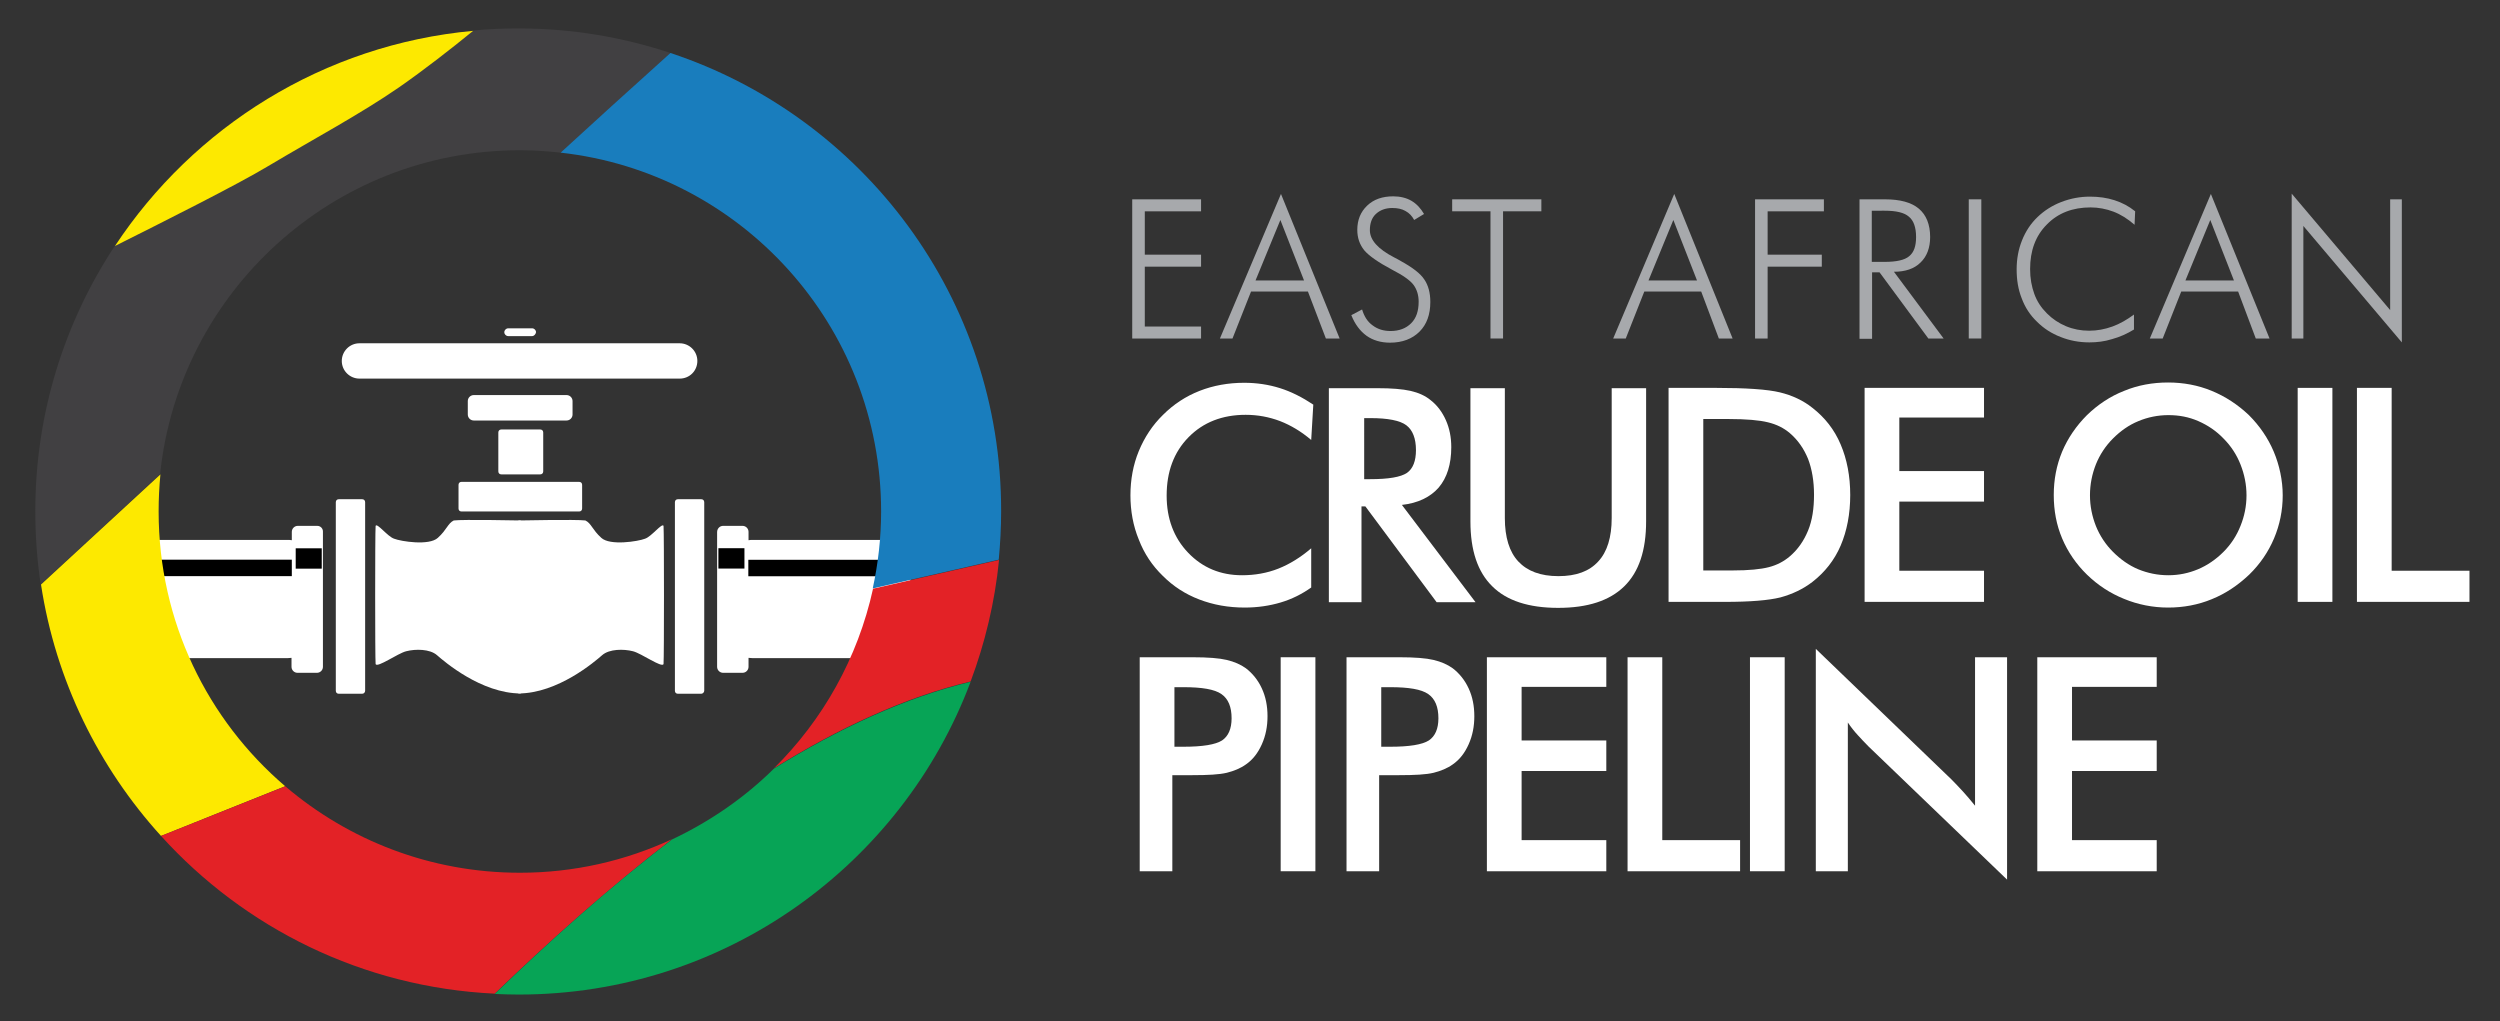 <?xml version="1.0" encoding="iso-8859-1"?>
<!-- Generator: Adobe Illustrator 19.2.0, SVG Export Plug-In . SVG Version: 6.00 Build 0)  -->
<svg version="1.1" xmlns="http://www.w3.org/2000/svg" xmlns:xlink="http://www.w3.org/1999/xlink" x="0px" y="0px" width="835.3px"
	 height="341.3px" viewBox="0 0 835.3 341.3" enable-background="new 0 0 835.3 341.3" xml:space="preserve">
<rect x="0" y="0" width="835.3" height="341.3" fill="#333333" stroke="none"/>
<g id="Layer_1">
	<g>
		<path fill="#FFFFFF" d="M106,175.7h-6.5c-1.1,0-2,0.9-2,2v2.8c-0.5-0.1-0.9-0.1-1.4-0.1H51.2c-4.4,0-7.9,3.6-7.9,7.9v23.7
			c0,4.4,3.6,7.9,7.9,7.9h44.8c0.5,0,1-0.1,1.4-0.1v3c0,1.1,0.9,2,2,2h6.5c1.1,0,2-0.9,2-2v-45C108,176.6,107.1,175.7,106,175.7z"/>
		<rect x="98.8" y="183.2" width="8.7" height="6.8"/>
		<rect x="43.3" y="187" width="54.2" height="5.5"/>
	</g>
	<g>
		<path fill="#FFFFFF" d="M241.6,175.7h6.5c1.1,0,2,0.9,2,2v2.8c0.5-0.1,0.9-0.1,1.4-0.1h44.8c4.4,0,7.9,3.6,7.9,7.9v23.7
			c0,4.4-3.6,7.9-7.9,7.9h-44.8c-0.5,0-1-0.1-1.4-0.1v3c0,1.1-0.9,2-2,2h-6.5c-1.1,0-2-0.9-2-2v-45
			C239.6,176.6,240.5,175.7,241.6,175.7z"/>
		<rect x="240.1" y="183.2" transform="matrix(-1 -8.983005e-011 8.983005e-011 -1 488.833 373.167)" width="8.7" height="6.8"/>
		<rect x="250.1" y="187" transform="matrix(-1 -8.979630e-011 8.979630e-011 -1 554.333 379.538)" width="54.2" height="5.5"/>
	</g>
	<path fill="#FFFFFF" d="M121,231.8h-7.8c-0.6,0-1-0.4-1-1v-63c0-0.6,0.4-1,1-1h7.8c0.6,0,1,0.4,1,1v63
		C122,231.3,121.6,231.8,121,231.8z"/>
	<path fill="#FFFFFF" d="M234.3,231.8h-7.8c-0.6,0-1-0.4-1-1v-63c0-0.6,0.4-1,1-1h7.8c0.6,0,1,0.4,1,1v63
		C235.3,231.3,234.8,231.8,234.3,231.8z"/>
	<path fill="#FFFFFF" d="M193.5,170.9h-39.3c-0.6,0-1-0.4-1-1V162c0-0.6,0.4-1,1-1h39.3c0.6,0,1,0.4,1,1v7.9
		C194.5,170.5,194.1,170.9,193.5,170.9z"/>
	<path fill="#FFFFFF" d="M180.5,158.5h-13c-0.6,0-1-0.4-1-1v-13c0-0.6,0.4-1,1-1h13c0.6,0,1,0.4,1,1v13
		C181.5,158.1,181.1,158.5,180.5,158.5z"/>
	<path fill="#FFFFFF" d="M189.3,140.5h-31c-1.1,0-2-0.9-2-2V134c0-1.1,0.9-2,2-2h31c1.1,0,2,0.9,2,2v4.5
		C191.3,139.6,190.4,140.5,189.3,140.5z"/>
	<path fill="#FFFFFF" d="M227.1,126.5h-107c-3.2,0-5.9-2.6-5.9-5.9v0c0-3.2,2.6-5.9,5.9-5.9h107c3.2,0,5.9,2.6,5.9,5.9v0
		C233,123.9,230.4,126.5,227.1,126.5z"/>
	<path fill="#FFFFFF" d="M177.8,112.3h-8c-0.7,0-1.3-0.6-1.3-1.3l0,0c0-0.7,0.6-1.3,1.3-1.3h8c0.7,0,1.3,0.6,1.3,1.3l0,0
		C179,111.7,178.4,112.3,177.8,112.3z"/>
	<path fill="#FFFFFF" d="M125.5,175.7c-0.2,2.6-0.2,44,0,46.2c0.6,1.3,7.4-3.6,10.2-4.3c3.1-0.8,7.9-0.8,10.3,1.3s14.8,12.8,28,12.8
		c1.1-17.8,0-57.8,0-57.8s-19.5-0.4-22.4,0c-2,1-2.3,3.1-5.3,5.8c-2.9,2.7-12.3,1.2-14.6,0.3C129.5,179.3,126,174.6,125.5,175.7z"/>
	<path fill="#FFFFFF" d="M221.7,175.7c0.2,2.6,0.2,44,0,46.2c-0.6,1.3-7.4-3.6-10.2-4.3c-3.1-0.8-7.9-0.8-10.3,1.3
		c-2.4,2.1-14.8,12.8-28,12.8c-1.1-17.8,0-57.8,0-57.8s19.5-0.4,22.4,0c2,1,2.3,3.1,5.3,5.8c2.9,2.7,12.3,1.2,14.6,0.3
		C217.7,179.3,221.2,174.6,221.7,175.7z"/>
	<g>
		<path fill="none" d="M173.7,291.6c18.1,0,35.3-4,50.8-11.2c12.7-5.9,24.3-14,34.1-23.7c16.3-16.1,28-36.8,33-60
			c1.8-8.3,2.8-16.9,2.8-25.7c0-62.1-46.9-113.2-107.1-119.9c-4.5-0.5-9-0.8-13.6-0.8c-62.5,0-113.9,47.5-120.1,108.3
			c-0.4,4.1-0.6,8.2-0.6,12.4c0,36.8,16.4,69.7,42.3,91.8C116.4,280.8,143.8,291.6,173.7,291.6z"/>
		<path fill="#414042" d="M173.7,50.2c4.6,0,9.1,0.3,13.6,0.8c9.7-8.8,23.8-21.6,36.7-33.3c-16-5.3-33-8.2-50.8-8.2
			c-5.1,0-10.1,0.2-15.1,0.7c-7.6,6.2-16.6,13.2-24.8,18.9c-13,9-28.1,17-43.7,26.3c-10.3,6.1-35.3,18.8-51.2,26.7
			c-16.8,25.5-26.6,55.9-26.6,88.7c0,8.3,0.6,16.5,1.8,24.4l39.9-36.8C59.8,97.7,111.2,50.2,173.7,50.2z"/>
		<path fill="#FDE900" d="M53.8,279.3l41.5-16.6C69.4,240.6,53,207.7,53,170.9c0-4.2,0.2-8.3,0.6-12.4l-39.9,36.8
			C18.6,227.4,33,256.4,53.8,279.3z"/>
		<path fill="#197DBD" d="M294.4,170.9c0,8.8-1,17.4-2.8,25.7l42.1-9.6c0.5-5.3,0.8-10.7,0.8-16.2C334.6,99.5,288.3,39,224,17.7
			c-12.9,11.6-27,24.4-36.7,33.3C247.6,57.7,294.4,108.8,294.4,170.9z"/>
		<path fill="#FDE900" d="M133.3,29.2c8.2-5.7,17.2-12.7,24.8-18.9c-50,4.6-93.4,32.1-119.7,71.9c15.8-7.9,40.9-20.5,51.2-26.7
			C105.2,46.2,120.4,38.1,133.3,29.2z"/>
		<path fill="#E32226" d="M173.7,291.6c-29.9,0-57.3-10.9-78.4-28.9l-41.5,16.6c27.8,30.7,67.3,50.6,111.5,52.7
			c17.5-16.9,37.7-35,59.2-51.6C209,287.6,191.8,291.6,173.7,291.6z"/>
		<path fill="#E32226" d="M258.6,256.7c21.4-13.3,43.7-23.8,65.7-29c4.8-12.8,8.1-26.5,9.5-40.6l-42.1,9.6
			C286.6,219.9,274.9,240.6,258.6,256.7z"/>
		<path fill="#07A456" d="M224.5,280.5c-21.6,16.5-41.7,34.7-59.2,51.6c2.6,0.1,5.3,0.2,8,0.2c69.1,0,128.1-43.5,151-104.5
			c-22,5.3-44.2,15.7-65.7,29C248.8,266.5,237.2,274.5,224.5,280.5z"/>
	</g>
	<g>
		<path fill="#FFFFFF" d="M438.1,147c-3.3-2.8-6.8-4.9-10.4-6.3c-3.7-1.4-7.5-2.1-11.5-2.1c-7.8,0-14.2,2.5-19.1,7.5
			c-4.9,5-7.3,11.5-7.3,19.5c0,7.7,2.4,14.1,7.2,19.1c4.8,5,10.8,7.5,18,7.5c4.2,0,8.3-0.7,12.1-2.2c3.8-1.5,7.5-3.8,11-6.8v13.1
			c-3.1,2.2-6.5,3.9-10.2,5c-3.7,1.1-7.7,1.7-12,1.7c-5.5,0-10.5-0.9-15.2-2.7s-8.7-4.4-12.2-7.9c-3.5-3.4-6.2-7.4-8-12.1
			c-1.9-4.6-2.8-9.6-2.8-14.8c0-5.2,0.9-10.2,2.8-14.8c1.9-4.6,4.6-8.7,8.1-12.1c3.5-3.5,7.6-6.2,12.2-8s9.6-2.7,14.9-2.7
			c4.2,0,8.2,0.6,12,1.8s7.5,3.1,11.1,5.5L438.1,147z"/>
		<path fill="#FFFFFF" d="M454.9,169.2v32H444v-71.5h16.2c4.8,0,8.4,0.3,11.1,0.9c2.6,0.6,4.9,1.6,6.7,3.1c2.2,1.7,3.9,4,5.1,6.7
			c1.2,2.7,1.8,5.7,1.8,9c0,5.7-1.4,10.2-4.2,13.5c-2.8,3.2-6.9,5.2-12.3,5.8l24.6,32.5H480l-23.8-32H454.9z M455.7,160.1h2.1
			c6.2,0,10.2-0.7,12.3-2.1c2-1.4,3-4,3-7.6c0-3.9-1.1-6.7-3.2-8.3s-6.2-2.4-12-2.4h-2.1V160.1z"/>
		<path fill="#FFFFFF" d="M491.3,129.7h11.5v43.4c0,6.4,1.5,11.3,4.5,14.5c3,3.2,7.4,4.9,13.4,4.9c5.9,0,10.3-1.6,13.3-4.9
			c3-3.2,4.5-8.1,4.5-14.5v-43.4H550v44.5c0,9.7-2.4,16.9-7.3,21.7c-4.9,4.8-12.2,7.2-22.1,7.2c-9.8,0-17.2-2.4-22-7.2
			c-4.9-4.8-7.3-12-7.3-21.7V129.7z"/>
		<path fill="#FFFFFF" d="M557.5,201.1v-71.5h15.7c10.2,0,17.4,0.5,21.5,1.5s7.8,2.7,10.9,5.2c4.1,3.2,7.3,7.2,9.4,12.2
			c2.1,4.9,3.2,10.6,3.2,16.9s-1.1,12-3.2,16.9c-2.1,4.9-5.3,8.9-9.4,12.1c-3.1,2.4-6.7,4.1-10.7,5.2c-4,1-10.2,1.5-18.6,1.5h-3.1
			H557.5z M569.1,190.6h9.8c5.4,0,9.4-0.4,12.1-1.1c2.7-0.7,5-1.9,7-3.6c2.7-2.3,4.7-5.2,6.1-8.6c1.4-3.4,2-7.4,2-12
			c0-4.6-0.7-8.6-2-12c-1.4-3.4-3.4-6.3-6.1-8.6c-2-1.7-4.4-2.9-7.3-3.6c-2.8-0.7-7.2-1.1-13.2-1.1h-4.2h-4.2V190.6z"/>
		<path fill="#FFFFFF" d="M623,201.1v-71.5h39.9v9.9h-28.3v17.9h28.3v10.2h-28.3v23.1h28.3v10.4H623z"/>
		<path fill="#FFFFFF" d="M762.7,165.5c0,5.1-1,9.9-2.9,14.4c-1.9,4.5-4.7,8.6-8.3,12.1c-3.7,3.5-7.8,6.3-12.5,8.2
			c-4.6,1.9-9.5,2.8-14.6,2.8c-5.1,0-10.1-1-14.7-2.9c-4.7-1.9-8.8-4.6-12.4-8.1c-3.6-3.5-6.4-7.6-8.3-12.1
			c-1.9-4.5-2.8-9.3-2.8-14.5c0-5.1,0.9-9.9,2.8-14.5c1.9-4.5,4.7-8.6,8.3-12.2c3.6-3.5,7.8-6.3,12.4-8.1c4.6-1.9,9.5-2.8,14.7-2.8
			c5.1,0,10,0.9,14.6,2.8c4.6,1.9,8.7,4.6,12.4,8.1c3.6,3.6,6.4,7.7,8.3,12.2S762.7,160.5,762.7,165.5z M750.6,165.5
			c0-3.6-0.7-7-2-10.3c-1.3-3.3-3.2-6.2-5.7-8.7c-2.4-2.5-5.2-4.4-8.4-5.8c-3.2-1.4-6.5-2-10-2s-6.9,0.7-10,2
			c-3.2,1.3-6,3.3-8.5,5.8c-2.5,2.5-4.4,5.4-5.7,8.6c-1.3,3.3-2,6.7-2,10.4c0,3.6,0.7,7,2,10.3c1.3,3.2,3.2,6.1,5.7,8.6
			c2.5,2.5,5.3,4.5,8.4,5.8c3.2,1.3,6.5,2,10.1,2c3.5,0,6.8-0.7,9.9-2c3.1-1.3,6-3.3,8.5-5.8c2.5-2.5,4.4-5.4,5.7-8.7
			C749.9,172.5,750.6,169.1,750.6,165.5z"/>
		<path fill="#FFFFFF" d="M767.7,201.1v-71.5h11.6v71.5H767.7z"/>
		<path fill="#FFFFFF" d="M787.5,201.1v-71.5h11.6v61.1h26v10.4H787.5z"/>
	</g>
	<g>
		<path fill="#FFFFFF" d="M391.7,259v32.1h-10.9v-71.5h17.6c5.2,0,9,0.3,11.5,0.9c2.5,0.6,4.6,1.5,6.4,2.8c2.2,1.7,4,3.9,5.3,6.7
			c1.3,2.8,1.9,5.9,1.9,9.3c0,3.4-0.6,6.5-1.9,9.4c-1.3,2.9-3,5.1-5.3,6.7c-1.8,1.3-4,2.2-6.4,2.8c-2.5,0.6-6.3,0.8-11.5,0.8h-2.3
			H391.7z M392.4,249.5h3c6.4,0,10.7-0.7,12.9-2.1c2.1-1.4,3.2-3.9,3.2-7.4c0-3.8-1.1-6.5-3.4-8.1s-6.5-2.3-12.7-2.3h-3V249.5z"/>
		<path fill="#FFFFFF" d="M427.9,291.1v-71.5h11.6v71.5H427.9z"/>
		<path fill="#FFFFFF" d="M460.8,259v32.1h-10.9v-71.5h17.6c5.2,0,9,0.3,11.5,0.9c2.5,0.6,4.6,1.5,6.4,2.8c2.2,1.7,4,3.9,5.3,6.7
			c1.3,2.8,1.9,5.9,1.9,9.3c0,3.4-0.6,6.5-1.9,9.4c-1.3,2.9-3,5.1-5.3,6.7c-1.8,1.3-4,2.2-6.4,2.8c-2.5,0.6-6.3,0.8-11.5,0.8h-2.3
			H460.8z M461.5,249.5h3c6.4,0,10.7-0.7,12.9-2.1c2.1-1.4,3.2-3.9,3.2-7.4c0-3.8-1.1-6.5-3.4-8.1s-6.5-2.3-12.7-2.3h-3V249.5z"/>
		<path fill="#FFFFFF" d="M496.8,291.1v-71.5h39.9v9.9h-28.3v17.9h28.3v10.2h-28.3v23.1h28.3v10.4H496.8z"/>
		<path fill="#FFFFFF" d="M543.8,291.1v-71.5h11.6v61.1h26v10.4H543.8z"/>
		<path fill="#FFFFFF" d="M584.7,291.1v-71.5h11.6v71.5H584.7z"/>
		<path fill="#FFFFFF" d="M606.7,291.1v-74.3l45.4,43.7c1.2,1.2,2.5,2.6,3.8,4c1.3,1.4,2.6,3,4,4.7v-49.6h10.7v74.3l-46.3-44.5
			c-1.2-1.2-2.4-2.5-3.6-3.8c-1.2-1.3-2.3-2.7-3.3-4.2v49.7H606.7z"/>
		<path fill="#FFFFFF" d="M680.7,291.1v-71.5h39.9v9.9h-28.3v17.9h28.3v10.2h-28.3v23.1h28.3v10.4H680.7z"/>
	</g>
	<g>
		<g>
			<path fill="#A7A9AC" d="M378.3,113.1V66.6h23v4h-18.8v14.5h18.8v4h-18.8v20h18.8v4H378.3z"/>
			<path fill="#A7A9AC" d="M407.6,113.1L428,64.8l19.6,48.3H443L437,97.4h-19l-6.2,15.7H407.6z M419.5,93.7h16.2l-7.9-20.2
				L419.5,93.7z"/>
			<path fill="#A7A9AC" d="M451.5,105.3l3.6-1.9c0.7,2.3,1.8,4.1,3.5,5.3c1.7,1.3,3.7,1.9,6,1.9c2.9,0,5.2-0.9,6.9-2.6
				c1.7-1.7,2.5-4.1,2.5-7.2c0-2.2-0.6-4.1-1.7-5.6c-1.1-1.5-3.5-3.2-7.2-5.1c-4.7-2.5-7.8-4.7-9.3-6.5c-1.5-1.9-2.3-4.1-2.3-6.8
				c0-3.3,1.1-6,3.3-8.1c2.2-2.1,5.1-3.1,8.7-3.1c2.3,0,4.4,0.5,6.1,1.5c1.7,1,3.1,2.5,4.2,4.4l-3.3,2c-0.7-1.3-1.6-2.3-2.9-3
				c-1.2-0.7-2.7-1-4.4-1c-2.3,0-4.1,0.7-5.5,2c-1.4,1.3-2,3.2-2,5.4c0,3.3,2.7,6.3,8.1,9.1c1,0.5,1.7,0.9,2.2,1.2
				c4,2.2,6.6,4.2,7.9,6.2c1.3,1.9,2,4.4,2,7.5c0,4.2-1.2,7.5-3.6,9.9c-2.4,2.4-5.7,3.7-9.9,3.7c-3,0-5.7-0.8-7.8-2.3
				C454.4,110.6,452.7,108.3,451.5,105.3z"/>
			<path fill="#A7A9AC" d="M498,113.1V70.6h-12.8v-4H515v4h-12.8v42.5H498z"/>
			<path fill="#A7A9AC" d="M539,113.1l20.4-48.3l19.5,48.3h-4.6l-5.9-15.7h-19l-6.2,15.7H539z M550.8,93.7H567l-7.9-20.2L550.8,93.7
				z"/>
			<path fill="#A7A9AC" d="M586.4,113.1V66.6h23v4h-18.8v14.5h18.1v4h-18.1v24H586.4z"/>
			<path fill="#A7A9AC" d="M649.4,113.1h-5.1L628,91h-2.5v22.2h-4.2V66.6h8.5c5,0,8.8,1,11.3,3.1c2.5,2.1,3.8,5.3,3.8,9.5
				c0,3.6-1.1,6.5-3.2,8.5c-2.1,2.1-5.1,3.1-8.9,3.1L649.4,113.1z M625.4,70.3v17.2h4.3c3.9,0,6.7-0.6,8.2-1.9
				c1.6-1.3,2.3-3.4,2.3-6.4c0-3.2-0.8-5.5-2.4-6.8c-1.6-1.4-4.3-2-8.2-2H625.4z"/>
			<path fill="#A7A9AC" d="M657.8,113.1V66.6h4.2v46.5H657.8z"/>
			<path fill="#A7A9AC" d="M713.2,75.1c-2.3-2-4.7-3.5-7.1-4.4s-5-1.4-7.6-1.4c-6,0-10.9,1.9-14.6,5.7c-3.8,3.8-5.6,8.8-5.6,14.9
				c0,3.1,0.5,5.8,1.4,8.3c0.9,2.5,2.3,4.6,4.2,6.5c1.9,1.9,4,3.3,6.4,4.3c2.4,1,5,1.5,7.7,1.5c2.7,0,5.3-0.5,7.8-1.4
				c2.5-0.9,4.9-2.3,7.2-4v5c-2.3,1.4-4.7,2.5-7.3,3.2c-2.5,0.8-5.1,1.1-7.6,1.1c-3.4,0-6.6-0.6-9.6-1.8c-3.1-1.2-5.7-2.9-7.9-5.1
				c-2.3-2.2-4-4.8-5.1-7.8c-1.2-3-1.7-6.2-1.7-9.7c0-3.5,0.6-6.7,1.8-9.7c1.2-3,2.9-5.6,5.2-7.8c2.2-2.1,4.8-3.8,7.9-5
				c3.1-1.2,6.3-1.8,9.6-1.8c3,0,5.7,0.4,8.2,1.2s4.8,2,6.9,3.7L713.2,75.1z"/>
			<path fill="#A7A9AC" d="M718.3,113.1l20.4-48.3l19.6,48.3h-4.6l-5.9-15.7h-19l-6.2,15.7H718.3z M730.2,93.7h16.2l-7.9-20.2
				L730.2,93.7z"/>
			<path fill="#A7A9AC" d="M765.7,113.1V64.7l32.9,38.9V66.6h3.9v47.8l-32.9-38.9v37.6H765.7z"/>
		</g>
	</g>
</g>
<g id="Layer_2">
</g>
</svg>

